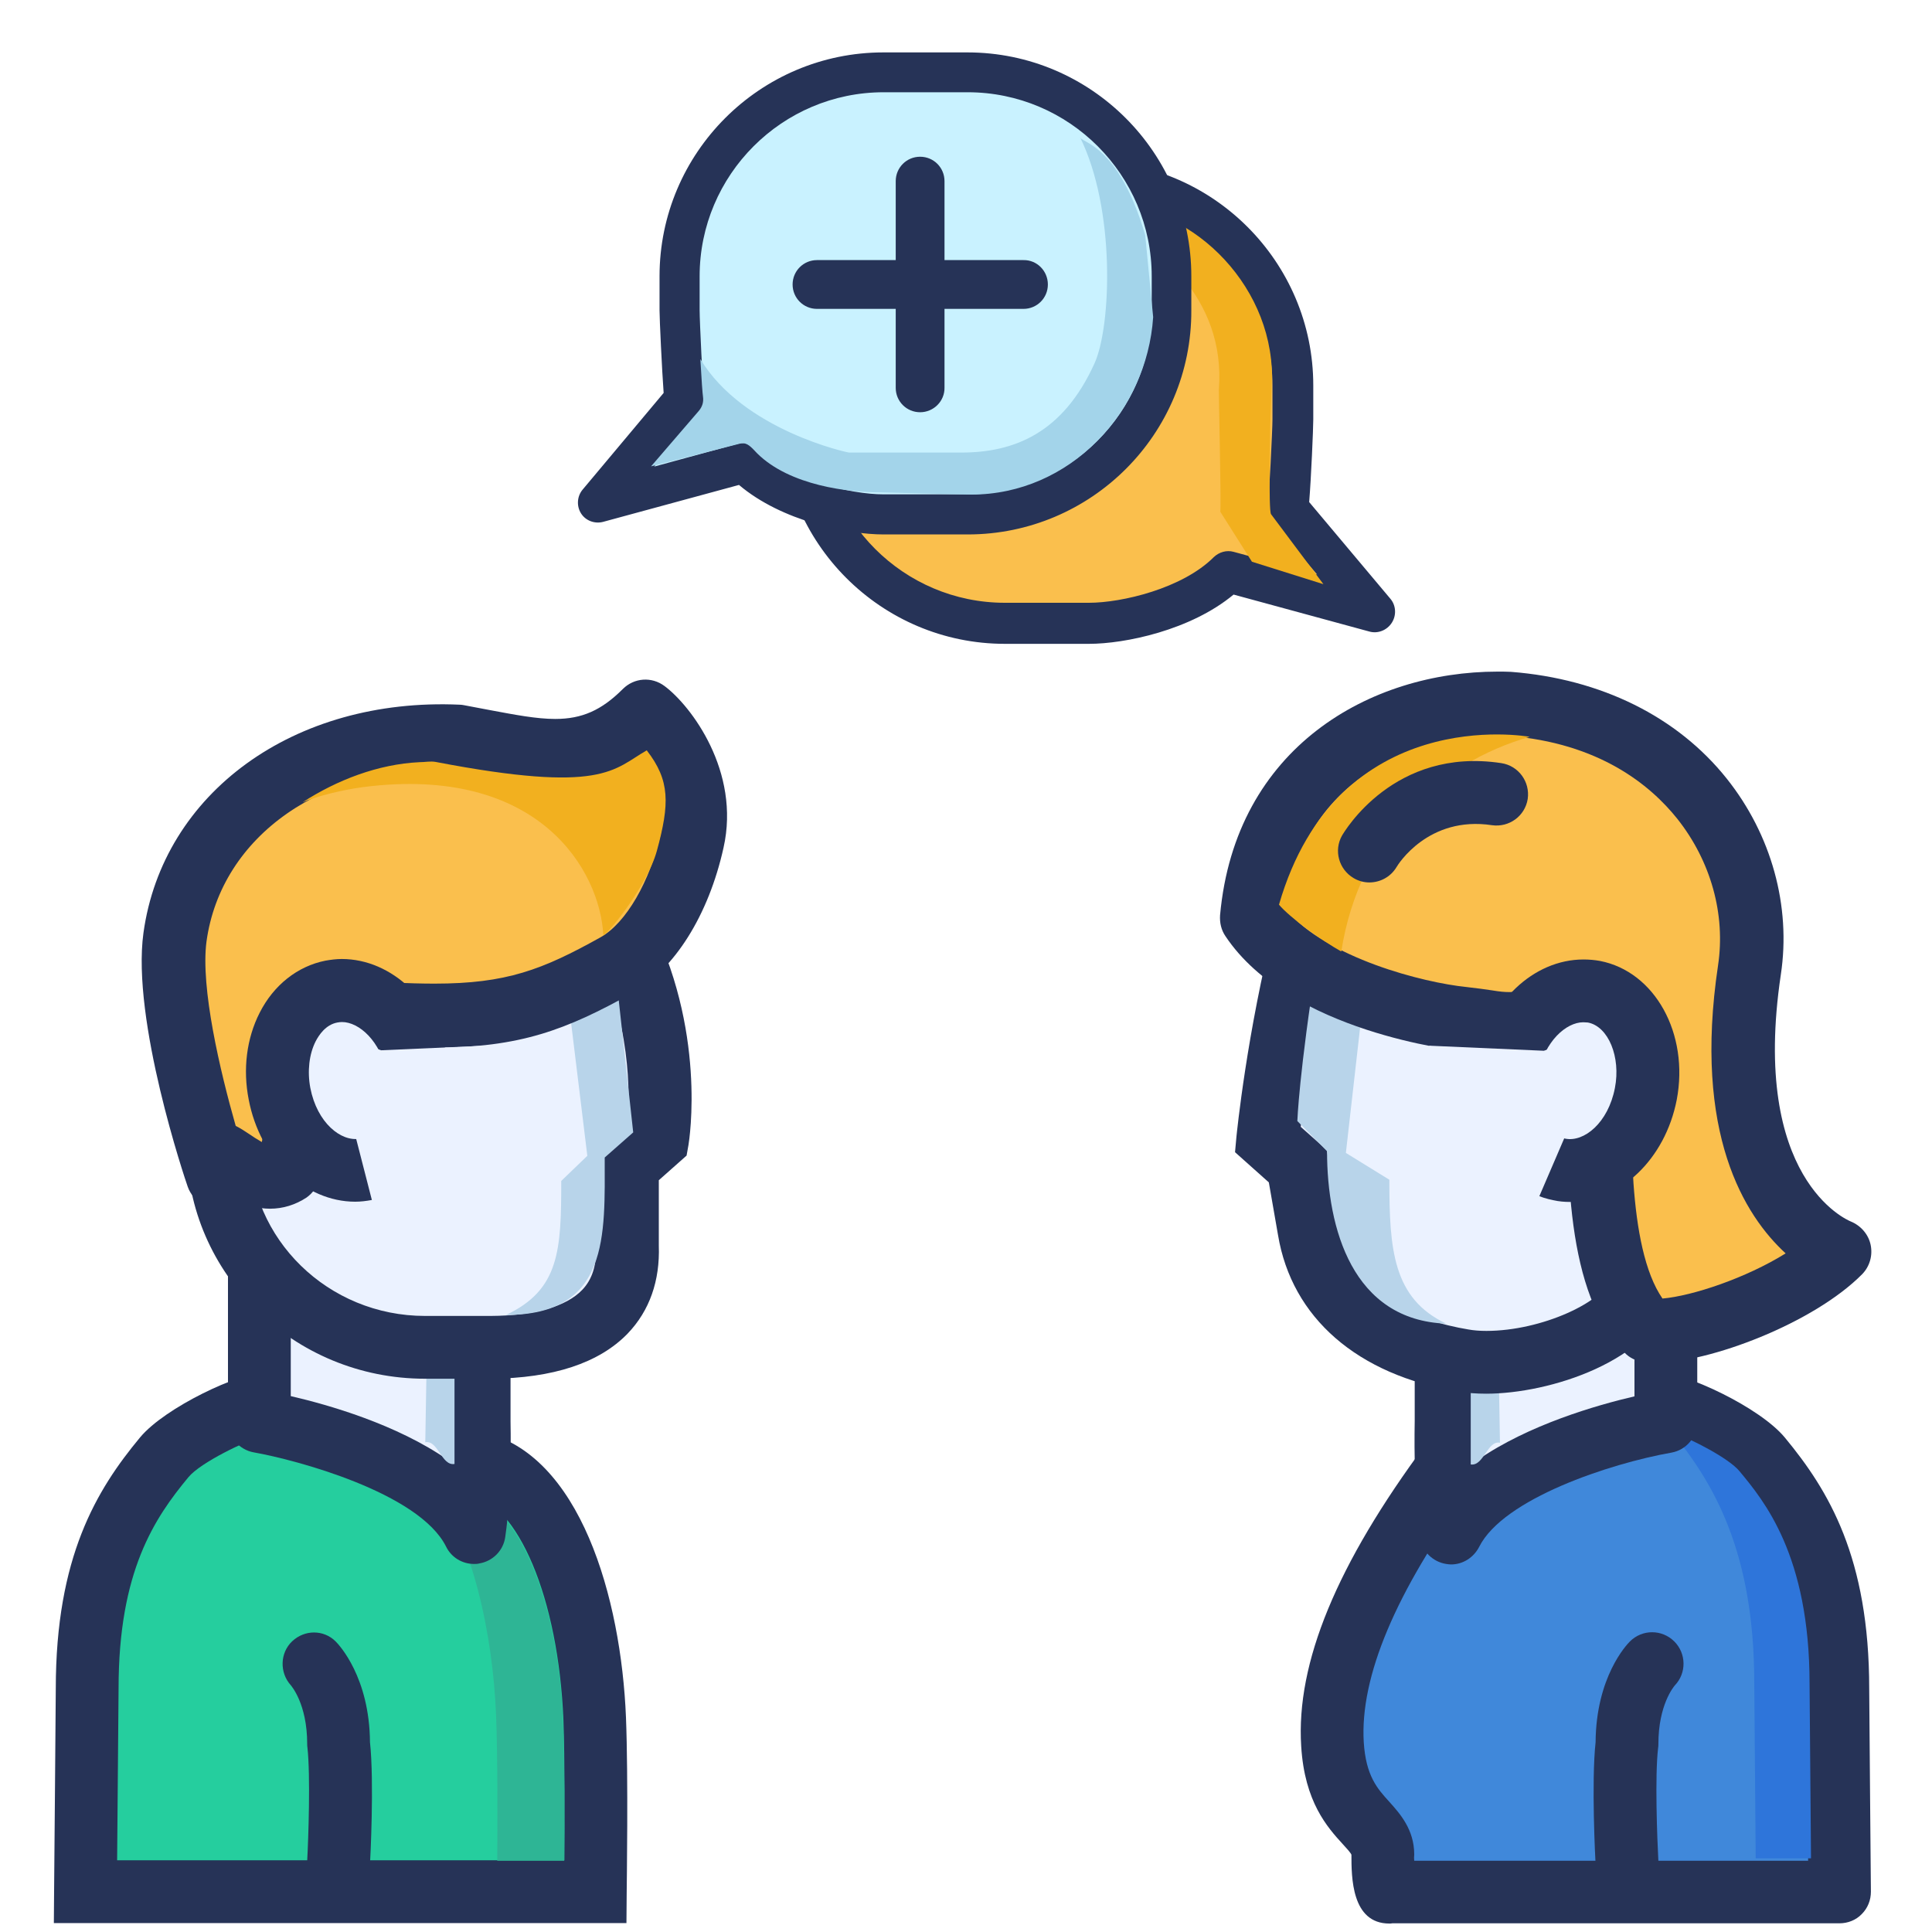 <?xml version="1.0" encoding="utf-8"?>
<!-- Generator: Adobe Illustrator 23.0.2, SVG Export Plug-In . SVG Version: 6.00 Build 0)  -->
<svg version="1.1" id="Layer_1" xmlns="http://www.w3.org/2000/svg" xmlns:xlink="http://www.w3.org/1999/xlink" x="0px" y="0px"
	 viewBox="0 0 800 800" style="enable-background:new 0 0 800 800;" xml:space="preserve">
<style type="text/css">
	.st0{fill:#25CE9E;}
	.st1{fill:#263357;}
	.st2{fill:#2EB595;}
	.st3{fill:#EBF2FF;}
	.st4{fill:#B8D4EA;}
	.st5{fill:#FABF4D;}
	.st6{fill:#F2B01F;}
	.st7{fill:#C9F2FF;}
	.st8{fill:#A3D4EA;}
	.st9{fill:#4088DA;}
	.st10{fill:#2E75DA;}
</style>
<g>
	<path class="st0" d="M196.3,605.5l-86.7-24.3c-5.4,0-33,11.8-41.6,22.2c-13.8,16.7-31.9,41.5-31.9,95.7c0,4.3-0.7,84.2-0.7,84.2
		h211.2c0,0,0.7-46.7-0.3-71.7C244.2,661.7,227.6,611.8,196.3,605.5z"/>
	<path class="st1" d="M259.4,796.3H22.3l0.1-13.1c0,0,0.7-79.7,0.7-84c0-54.4,16.8-82.2,34.9-104c10.5-12.6,41.4-26.9,51.6-26.9h1.8
		l88,24.6c40.9,8.7,57.8,69,59.8,118.2c1,25,0.3,70.5,0.3,72.4L259.4,796.3z M48.5,770.3h185.2c0.1-15.6,0.2-41.8-0.4-58.2
		c-2.1-50.3-18.7-89.8-39.5-93.9l-1-0.2l-83.8-23.5c-7.1,2.1-25.9,11-31,17.2c-14,16.9-28.9,38.9-28.9,87.4
		C49.1,702.4,48.7,747.5,48.5,770.3z"/>
</g>
<path class="st2" d="M233.6,770.6c0.1-15.4,0.2-41.7-0.5-58.2c-2.1-50.4-18.9-90-39.9-94.2l-0.9-0.2l-13.9-3.9
	c17.5,24.1,25.6,62.5,27,95.8c0.7,17.3,0.6,44.7,0.5,60.6H233.6z"/>
<path class="st1" d="M140.2,784.1c-0.2,0-0.5,0-0.7,0c-7.2-0.4-12.7-6.5-12.3-13.6c0.5-9.1,1.4-35.2,0.1-46.9
	c-0.1-0.5-0.1-1-0.1-1.5c0-16.6-6.6-24-6.8-24.3c-4.7-5.2-4.5-13.4,0.6-18.2c5.1-4.8,13-4.9,18,0.1c1.4,1.4,14,14.8,14.2,41.7
	c1.8,16.5,0.1,49.1,0,50.5C152.8,778.7,147,784.1,140.2,784.1z"/>
<g>
	<path class="st3" d="M198.4,588.6c0,0,0.7,27.3-2.1,46c-16.6-33.3-88.9-46-88.9-46V502h91V588.6z"/>
	<path class="st1" d="M196.3,647.6c-4.9,0-9.4-2.7-11.6-7.2c-11.2-22.4-62.5-36-79.6-39c-6.2-1.1-10.7-6.5-10.7-12.8V502
		c0-7.2,5.8-13,13-13h91c7.2,0,13,5.8,13,13v86.6c0,0.8,0.7,28.3-2.2,47.9c-0.8,5.6-5.2,10-10.8,10.9
		C197.7,647.6,197,647.6,196.3,647.6z M120.4,578.1c15.6,3.6,43.9,11.7,65,26.4c0.2-8.8,0-15.4,0-15.6l0-74h-65V578.1z"/>
</g>
<path class="st4" d="M188.2,606.2v-91.6h-10.7l-1.4,82.6C181.4,596.2,182.8,607.1,188.2,606.2z"/>
<g>
	<path class="st3" d="M90.3,474.1c0,46.3,38.4,83.9,85.7,83.9h27.2c36.8-0.2,57.6-14.1,56.6-42.3v-32.9l12.5-11.1
		c0,0,7.3-43-15.6-86.7c-21.5-41-22.8-67.9-70.1-67.9H176c-47.3,0-85.7,37.5-85.7,83.9V474.1z"/>
	<path class="st1" d="M203.3,570.9H176c-54.4,0-98.7-43.4-98.7-96.8v-73.1c0-53.4,44.3-96.8,98.7-96.8h10.6
		c46.6,0,58.1,24.9,71.4,53.7c3.1,6.7,6.3,13.7,10.2,21.2c24.6,47,17.2,93,16.9,94.9l-0.8,4.5l-11.5,10.2v27.1
		c0.5,14.5-3.8,26.9-12.9,36.4C248.1,564.4,229,570.7,203.3,570.9L203.3,570.9z M176,330c-40.1,0-72.7,31.8-72.7,70.9v73.1
		c0,39.1,32.6,70.9,72.7,70.9h27.2c18.2-0.1,31.3-3.9,37.9-10.8c4.1-4.3,6-10.2,5.7-18l0-39.2l13.1-11.7
		c0.9-11.2,1.7-42.8-14.8-74.3c-4.2-8.1-7.7-15.7-10.8-22.4c-12.9-28.1-17.8-38.6-47.8-38.6H176z"/>
</g>
<path class="st4" d="M250.4,479.3c0,32.1,2.1,65.2-40.9,65.2c22.2-10.4,22.9-26.9,22.9-55.5l10.8-10.4l-9.4-77
	c0-28.6-2.4-43.5-23.6-60.2c28.7,11.4,44.4,26,44.4,58.1l7.6,69.4L250.4,479.3z"/>
<g>
	<path class="st5" d="M72.5,388c6.7-48.5,52.2-86,117.3-83c31.7,5.5,53.5,13.5,77.5-10.4c7.4,5.5,25.1,27.8,19.4,53.4
		c-5,22.4-16.6,43.3-31.4,51.6c-37.3,20.9-55.4,23.8-117.2,18.7c-5.3-0.4-12.5,39.5-18.7,66.6c-16.6,11.4-35.4-22.9-29.1,2.1
		C90.2,486.9,67.9,421.5,72.5,388z"/>
	<path class="st1" d="M111.8,500.5c-4.9,0-9.5-1.4-13.4-3.1c-1.3,1-2.8,1.8-4.4,2.3c-6.8,2-14-1.7-16.3-8.4
		c-1-2.8-23.3-68.8-18.3-105c8-57.9,62.2-97.6,131-94.5c0.6,0,1.1,0.1,1.7,0.2c3.8,0.7,7.5,1.4,11.1,2.1c10.2,1.9,19,3.6,26.7,3.6
		c11.1,0,19.2-3.6,28-12.4c4.7-4.7,12-5.2,17.3-1.2c11,8.2,31.5,35.4,24.4,66.9c-6.2,28-20.4,50.5-37.8,60.2
		c-27.4,15.3-46.6,22.6-81.8,22.6c-9.4,0-20.4-0.5-34.8-1.6c-2.7,8.7-6.3,25.3-8.8,37.1c-1.4,6.4-2.8,12.8-4.1,18.6
		c-0.7,3.2-2.7,6.1-5.4,8C122.3,498.9,117.2,500.5,111.8,500.5z M97.6,466.2c2,1,3.8,2.2,5.6,3.4c1.3,0.9,3.3,2.2,5.2,3.3
		c0.7-3,1.3-6.1,2-9.2c9.5-43.8,12.7-58.6,27.5-58.6c0.4,0,0.8,0,1.2,0.1c17.8,1.5,30.4,2.1,40.8,2.1c29.7,0,44.6-5.7,68.8-19.2
		c10.5-5.9,20.5-23.1,24.9-42.9c2.8-12.6-2.5-24.6-7.7-32.2c-10.8,7.6-22.6,11.2-36.2,11.2c-10.3,0-20.7-2-31.7-4.1
		c-3.2-0.6-6.4-1.2-9.8-1.8c-54.1-2.1-96.7,27.8-102.7,71.6C83,409,91.1,443.4,97.6,466.2z"/>
</g>
<path class="st6" d="M180.4,315.5c-2.2-0.4-4.4,0.1-6.7,0.1c-17.1,0.8-34.2,7.4-48.4,16.6c10.4-4.2,22.8-6,25.2-6.3
	c72.9-9.3,97.9,34.8,99.3,61.1c0.1,2,18-19.4,22.2-34.7c5.3-19.5,5.5-29.1-4.2-41.6C254,318.6,249.8,328.8,180.4,315.5z"/>
<g>
	<g>
		<path class="st5" d="M569.3,253.3l-35.9-42.7c0.6-4.2,2-32.5,2-36.9v-14.1c0-46.7-37.8-84.5-84.5-84.5h-34.8
			c-46.7,0-84.5,37.8-84.5,84.5v14.1c0,46.7,37.8,84.5,84.5,84.5h34.8c14.9,0,42.5-6.2,57.7-21.4L569.3,253.3z"/>
		<path class="st1" d="M450.9,266.6h-34.8c-51.2,0-92.9-41.7-92.9-92.9v-14.1c0-51.2,41.7-92.9,92.9-92.9h34.8
			c51.2,0,92.9,41.7,92.9,92.9v14.1c0,3.6-0.9,24.6-1.7,34.2l33.6,40c2.4,2.8,2.6,6.9,0.6,10c-2,3.1-5.8,4.6-9.3,3.6l-56.2-15.3
			C493,261,465.8,266.6,450.9,266.6z M416.1,83.5c-41.9,0-76,34.1-76,76v14.1c0,41.9,34.1,76,76,76h34.8c13.6,0,38.7-5.9,51.7-18.9
			c2.2-2.1,5.3-3,8.2-2.2l34.6,9.4L526.9,216c-1.6-1.9-2.2-4.3-1.9-6.7c0.5-3.4,1.9-31.3,1.9-35.6v-14.1c0-41.9-34.1-76-76-76H416.1
			z"/>
	</g>
	<path class="st6" d="M505.3,211.9l13.1,20.7l29.6,9.3l-21.7-29c-1.1-2-0.3-33.5-0.3-36.9l0.7-20c0-39.5-35.3-72.7-70.3-71.1
		c21.9,17.3,51.3,37.6,48.3,76.6C504.6,161.6,505.7,208.1,505.3,211.9z"/>
</g>
<g>
	<path class="st7" d="M247.6,208.2l35.9-42.7c-0.6-4.2-1.9-32.5-1.9-36.9v-14.1c0-46.7,37.8-84.5,84.5-84.5h34.8
		c46.7,0,84.5,37.8,84.5,84.5v14.1c0,46.7-37.8,84.5-84.5,84.5h-34.8c-15,0-42.5-6.2-57.7-21.4L247.6,208.2z"/>
	<path class="st1" d="M400.7,221.3h-34.8c-14.9,0-42.2-5.5-59.9-20.5l-56.3,15.3c-3.5,0.9-7.2-0.5-9.1-3.5c-1.9-3-1.7-7,0.6-9.8
		l33.6-40.1c-0.7-9.5-1.7-30.6-1.7-34.2v-14.1c0-51.1,41.6-92.7,92.7-92.7h34.8c51.1,0,92.7,41.6,92.7,92.7v14.1
		C493.5,179.7,451.9,221.3,400.7,221.3z M308.2,183.3c2.2,0,4.3,0.9,5.8,2.4c13.1,13.1,38.2,19,51.9,19h34.8
		c42,0,76.2-34.2,76.2-76.2v-14.1c0-42-34.2-76.2-76.2-76.2h-34.8c-42,0-76.2,34.2-76.2,76.2v14.1c0,4.3,1.3,32.2,1.9,35.6
		c0.4,2.3-0.3,4.7-1.8,6.6l-18.9,22.5l35.2-9.6C306.8,183.4,307.5,183.3,308.2,183.3z"/>
</g>
<path class="st8" d="M269.6,193.1l36.4-9.3c0.6-0.2,1.3-0.2,1.9-0.2c2.1,0,4.1,2.6,5.6,4.1c13.6,13.5,38.2,16.2,51,16.2l37.7,0.9
	c40.7,0,72.7-34.1,75.3-73.5l-3.3-34c-11.4-38.5-26.9-38-27.1-40.7c14.9,29.8,13.1,78.5,6.1,93.9c-13.1,28.9-33.3,36.9-55.2,36.9
	h-46.4c-0.6,0-43.8-9.2-61.6-38.7c0.5,8.9,0.9,14.3,1.1,15.6c0.3,2.2-0.3,4.1-1.7,5.8L269.6,193.1z"/>
<g>
	<path class="st3" d="M172.9,441.9c3.9,20.3-5.7,39.2-21.5,42.3c-15.8,3.1-31.8-10.9-35.7-31.2c-3.9-20.3,5.7-39.2,21.5-42.3
		C153,407.6,169,421.6,172.9,441.9z"/>
	<path class="st1" d="M147.1,497.6c-20.8,0-39.4-17.7-44.1-42.2c-2.5-12.6-0.9-25.4,4.5-36c5.8-11.5,15.7-19.3,27.2-21.6
		c2.2-0.4,4.6-0.7,6.8-0.7c20.8,0,39.4,17.7,44.1,42.2c2.5,12.6,0.9,25.4-4.5,36c-5.8,11.5-15.7,19.3-27.2,21.6
		C151.7,497.3,149.4,497.6,147.1,497.6z M141.6,423.2c-0.6,0-1.3,0.1-1.9,0.2c-4.9,0.9-7.7,5.3-9,7.8c-2.7,5.3-3.5,12.4-2.2,19.3
		c2.8,14.4,12.7,22.4,20.5,21c4.9-0.9,7.7-5.3,9-7.8c2.7-5.3,3.5-12.4,2.2-19.3C157.6,431.1,148.7,423.2,141.6,423.2z"/>
</g>
<polygon class="st3" points="144.3,459.2 158.2,513.3 207.8,495.3 205.4,432.8 157.8,434.9 146.4,430.8 "/>
<g>
	<path class="st9" d="M600.9,605.7l86.7-24.3c5.4,0,33,11.8,41.6,22.2c13.8,16.7,31.9,41.5,31.9,95.7c0,4.3,0.7,84.2,0.7,84.2H575.6
		c0,0-3,1.9-3-15.5c0-13.5-18.9-14.6-20.8-45.8C549.7,688.9,568.4,649.4,600.9,605.7z"/>
	<path class="st1" d="M575.3,796.5c-15.7,0-15.7-19.3-15.7-28.5c-0.3-0.8-2.2-2.9-3.6-4.4c-6.3-6.9-15.8-17.4-17.2-40.5
		c-2.2-34.5,14.7-75.4,51.6-125.1c1.7-2.3,4.1-4,6.9-4.8l86.7-24.3c1.1-0.3,2.3-0.5,3.5-0.5c10.2,0,41.1,14.2,51.6,26.9
		c18.1,21.9,34.9,49.6,34.9,104c0,4.3,0.7,84,0.7,84c0,3.5-1.3,6.8-3.8,9.3c-2.4,2.5-5.8,3.8-9.2,3.8H576.5
		C576.1,796.5,575.7,796.5,575.3,796.5z M585.6,770.5h163.1c-0.2-22.9-0.6-68-0.6-71.2c0-48.5-14.9-70.6-28.9-87.4
		c-5.1-6.1-23.9-15-31-17.2L608.7,617c-30.9,42.3-45.6,77.4-44,104.4c0.9,14,5.6,19.2,10.6,24.7c4.3,4.8,10.3,11.4,10.3,21.8
		C585.5,768.9,585.5,769.7,585.6,770.5z"/>
</g>
<path class="st10" d="M727,769.5h22.9c-0.2-26-0.6-69.1-0.6-72.3c0-53.2-18.9-75.8-29-88c-4.6-5.5-19.6-13.1-28.2-16.4
	c17,20.7,34.3,49.1,34.3,104.1C726.4,700.1,726.8,743.5,727,769.5z"/>
<path class="st1" d="M673.7,784.2c-6.9,0-12.6-5.4-13-12.3c-0.1-1.4-1.8-34,0-50.5c0.2-27,12.8-40.3,14.2-41.7
	c5.1-5.1,13.3-5.1,18.4,0c5,5,5.1,13.1,0.2,18.2c-0.5,0.6-6.8,8.1-6.8,24.3c0,0.5,0,1-0.1,1.5c-1.4,11.6-0.4,37.8,0.1,46.9
	c0.4,7.2-5.1,13.3-12.3,13.6C674.1,784.2,673.9,784.2,673.7,784.2z"/>
<g>
	<path class="st3" d="M598.8,588.8c0,0-0.7,27.3,2,46c16.6-33.3,88.9-46,88.9-46v-86.6h-91V588.8z"/>
	<path class="st1" d="M600.9,647.8c-0.7,0-1.4-0.1-2.1-0.2c-5.6-0.9-10-5.3-10.8-10.9c-2.9-19.6-2.2-47.1-2.2-48.3l0-86.3
		c0-7.2,5.8-13,13-13h91c7.2,0,13,5.8,13,13v86.6c0,6.3-4.5,11.7-10.7,12.8c-25.5,4.5-69.6,19.1-79.6,39
		C610.2,645,605.7,647.8,600.9,647.8z M611.8,515.1v73.6c0,0.3-0.2,7,0,15.9c21.2-14.7,49.5-22.8,65-26.4v-63.1H611.8z"/>
</g>
<path class="st4" d="M609,606.4v-91.6h10.7l1.4,82.6C615.8,596.4,614.4,607.2,609,606.4z"/>
<g>
	<path class="st3" d="M707.8,443.4c0,46.3-20.6,67.4-27,88.1c-6.9,22.2-49.9,36.1-74.9,31.9c-30.1-5-58.3-20.8-63.8-54.1l-4.6-26.4
		l-12.5-11.1c0,0,3.9-40.9,15.6-86.7c11.4-44.9,22.8-67.9,70.1-67.9h10.6c47.3,0,85.7,37.5,85.7,83.9L707.8,443.4z"/>
	<path class="st1" d="M615.4,577.1c-4.1,0-8.1-0.3-11.7-0.9c-41.6-6.9-68.8-30.5-74.5-64.8l-3.8-21.8l-14-12.5l0.6-6.6
		c0.2-1.7,4.2-42.4,15.9-88.7c11.2-44,24.4-77.7,82.7-77.7h10.6c54.4,0,98.7,43.4,98.7,96.8l0.9,42c0,36.1-11.5,58.7-20,75.2
		c-3.3,6.4-6.1,11.9-7.7,17C684.2,563.8,641.5,577.1,615.4,577.1z M538.6,466.6l10.8,9.6l5.4,30.8c4.9,29.5,31.6,39.9,53.2,43.5
		c2.2,0.4,4.7,0.6,7.5,0.6c22.6,0,49.3-11.9,52.9-23.5c2.2-7.1,5.7-13.9,9.3-21c8-15.7,17.1-33.6,17.1-63.2l-0.9-42
		c0-39.4-32.6-71.2-72.7-71.2h-10.6c-37.1,0-46,13.1-57.5,58.1C544.5,422.1,540.2,453.5,538.6,466.6z"/>
</g>
<path class="st4" d="M549.5,476.7c0,32.1,10.6,70,49.4,71.4c-22.2-10.4-23.6-31-23.6-59.6l-18-11.1l8.9-78.4
	c0-28.7,2.4-43.5,23.6-60.2c-28.7,11.4-41.6,40.1-44.4,58.1c-7.5,47.2-8.2,67.3-8.2,67.3L549.5,476.7z"/>
<g>
	<path class="st5" d="M724.4,401.8c7.2-48.4-27.1-104.7-99.2-110.3c-52-2.1-101.3,27.7-106.8,88.8c19.4,29.1,70.5,39.9,87.4,41.6
		c20.8,2.1,13.3,4.9,56.2-3.5c5.2-1-11.1,101.3,20.1,132.5c16.6,2.1,60.3-13.2,79.8-32.6C761.9,518.3,709.9,499.6,724.4,401.8z"/>
	<path class="st1" d="M685.5,564.3C685.5,564.3,685.5,564.3,685.5,564.3c-1.8,0-3.5-0.1-5-0.3c-2.9-0.4-5.7-1.7-7.7-3.8
		c-24.3-24.3-24.7-75.6-23.2-121.8c0-1.4,0.1-2.8,0.1-4.2c-12.9,2.3-19.3,3.1-24.7,3.1c-4.2,0-7.4-0.5-11.1-1
		c-2.4-0.4-5.3-0.8-9.4-1.2c-0.7-0.1-70.5-7.5-97.1-47.5c-1.7-2.5-2.4-5.5-2.2-8.6c6.3-69.7,62.3-100.9,114.9-100.9
		c1.9,0,3.7,0,5.6,0.1c37.3,2.9,68.9,18.6,89.3,44.2c18.5,23.2,26.7,52.8,22.4,81.2c-12.6,84.5,27.3,101.5,29,102.2
		c4.1,1.7,7.3,5.3,8.2,9.7c0.9,4.4-0.4,8.9-3.5,12.1C750.9,548,707.7,564.3,685.5,564.3z M662.1,405.1c3.6,0,7.3,1.6,9.8,4.2
		c5,5.1,4.8,10.4,4.2,30c-0.8,25.6-2.5,77.1,12.3,98.4c12.5-1.1,34.6-8.5,51-18.7c-17-15.6-38.4-49.6-28-119.2
		c3.2-21.2-3-43.3-16.9-60.8c-11.2-14-32.4-31.4-70.1-34.3c-1,0-2.6-0.1-4.1-0.1c-36.5,0-80.7,18.9-88,71.9
		c17.1,20.3,57.2,30.4,74.9,32.2c4.6,0.5,7.9,1,10.7,1.4c3.1,0.5,4.9,0.7,7.2,0.7c5,0,13.7-1.4,34.4-5.4
		C660.3,405.2,661.2,405.1,662.1,405.1z"/>
</g>
<path class="st6" d="M529.6,374.6c4.5,5.4,17.8,14.9,25.8,19.4c7.5-48.2,40.8-78.2,78-88.9C632.3,304.9,553.8,291,529.6,374.6z"/>
<g>
	<path class="st3" d="M624.3,442c-3.9,20.3,5.7,39.3,21.5,42.3c15.8,3.1,31.8-10.9,35.7-31.2c3.9-20.3-5.7-39.2-21.5-42.3
		C644.2,407.7,628.2,421.7,624.3,442z"/>
	<path class="st1" d="M650.1,497.7L650.1,497.7c-2.3,0-4.6-0.2-6.8-0.7c-11.5-2.2-21.4-10.1-27.2-21.6c-5.4-10.6-7-23.3-4.5-36
		c4.7-24.4,23.3-42.1,44.1-42.1c2.3,0,4.6,0.2,6.8,0.6c22.8,4.4,37,30.2,31.8,57.5C689.5,480,670.9,497.7,650.1,497.7z M655.6,423.3
		c-7.1,0-16,7.9-18.6,21.1c-1.3,6.9-0.6,13.9,2.2,19.3c1.3,2.5,4.1,6.9,9,7.8c7.7,1.5,17.7-6.5,20.5-21c2.5-12.8-2.7-25.5-11.2-27.1
		C656.9,423.4,656.3,423.3,655.6,423.3z"/>
</g>
<polygon class="st3" points="652.9,459.3 632.9,505.8 589.4,495.4 591.8,433 639.3,435.1 650.8,430.9 "/>
<g>
	<path class="st1" d="M567,365.4c-2.2,0-4.5-0.6-6.5-1.8c-6.1-3.6-8.3-11.4-4.8-17.6c0.9-1.5,21.5-36.8,66-30
		c7.1,1.1,11.9,7.7,10.9,14.8c-1.1,7.1-7.7,11.9-14.8,10.9c-26.4-4-39,16.4-39.5,17.3C575.8,363.2,571.4,365.4,567,365.4z"/>
</g>
<g>
	<path class="st1" d="M381,170.7L381,170.7c-5.6,0-10.1-4.5-10.1-10.1V75c0-5.6,4.5-10.1,10.1-10.1h0c5.6,0,10.1,4.5,10.1,10.1v85.5
		C391.2,166.1,386.6,170.7,381,170.7z"/>
	<path class="st1" d="M433.9,117.8L433.9,117.8c0,5.6-4.5,10.1-10.1,10.1h-85.5c-5.6,0-10.1-4.5-10.1-10.1v0
		c0-5.6,4.5-10.1,10.1-10.1h85.5C429.4,107.6,433.9,112.2,433.9,117.8z"/>
</g>
</svg>
